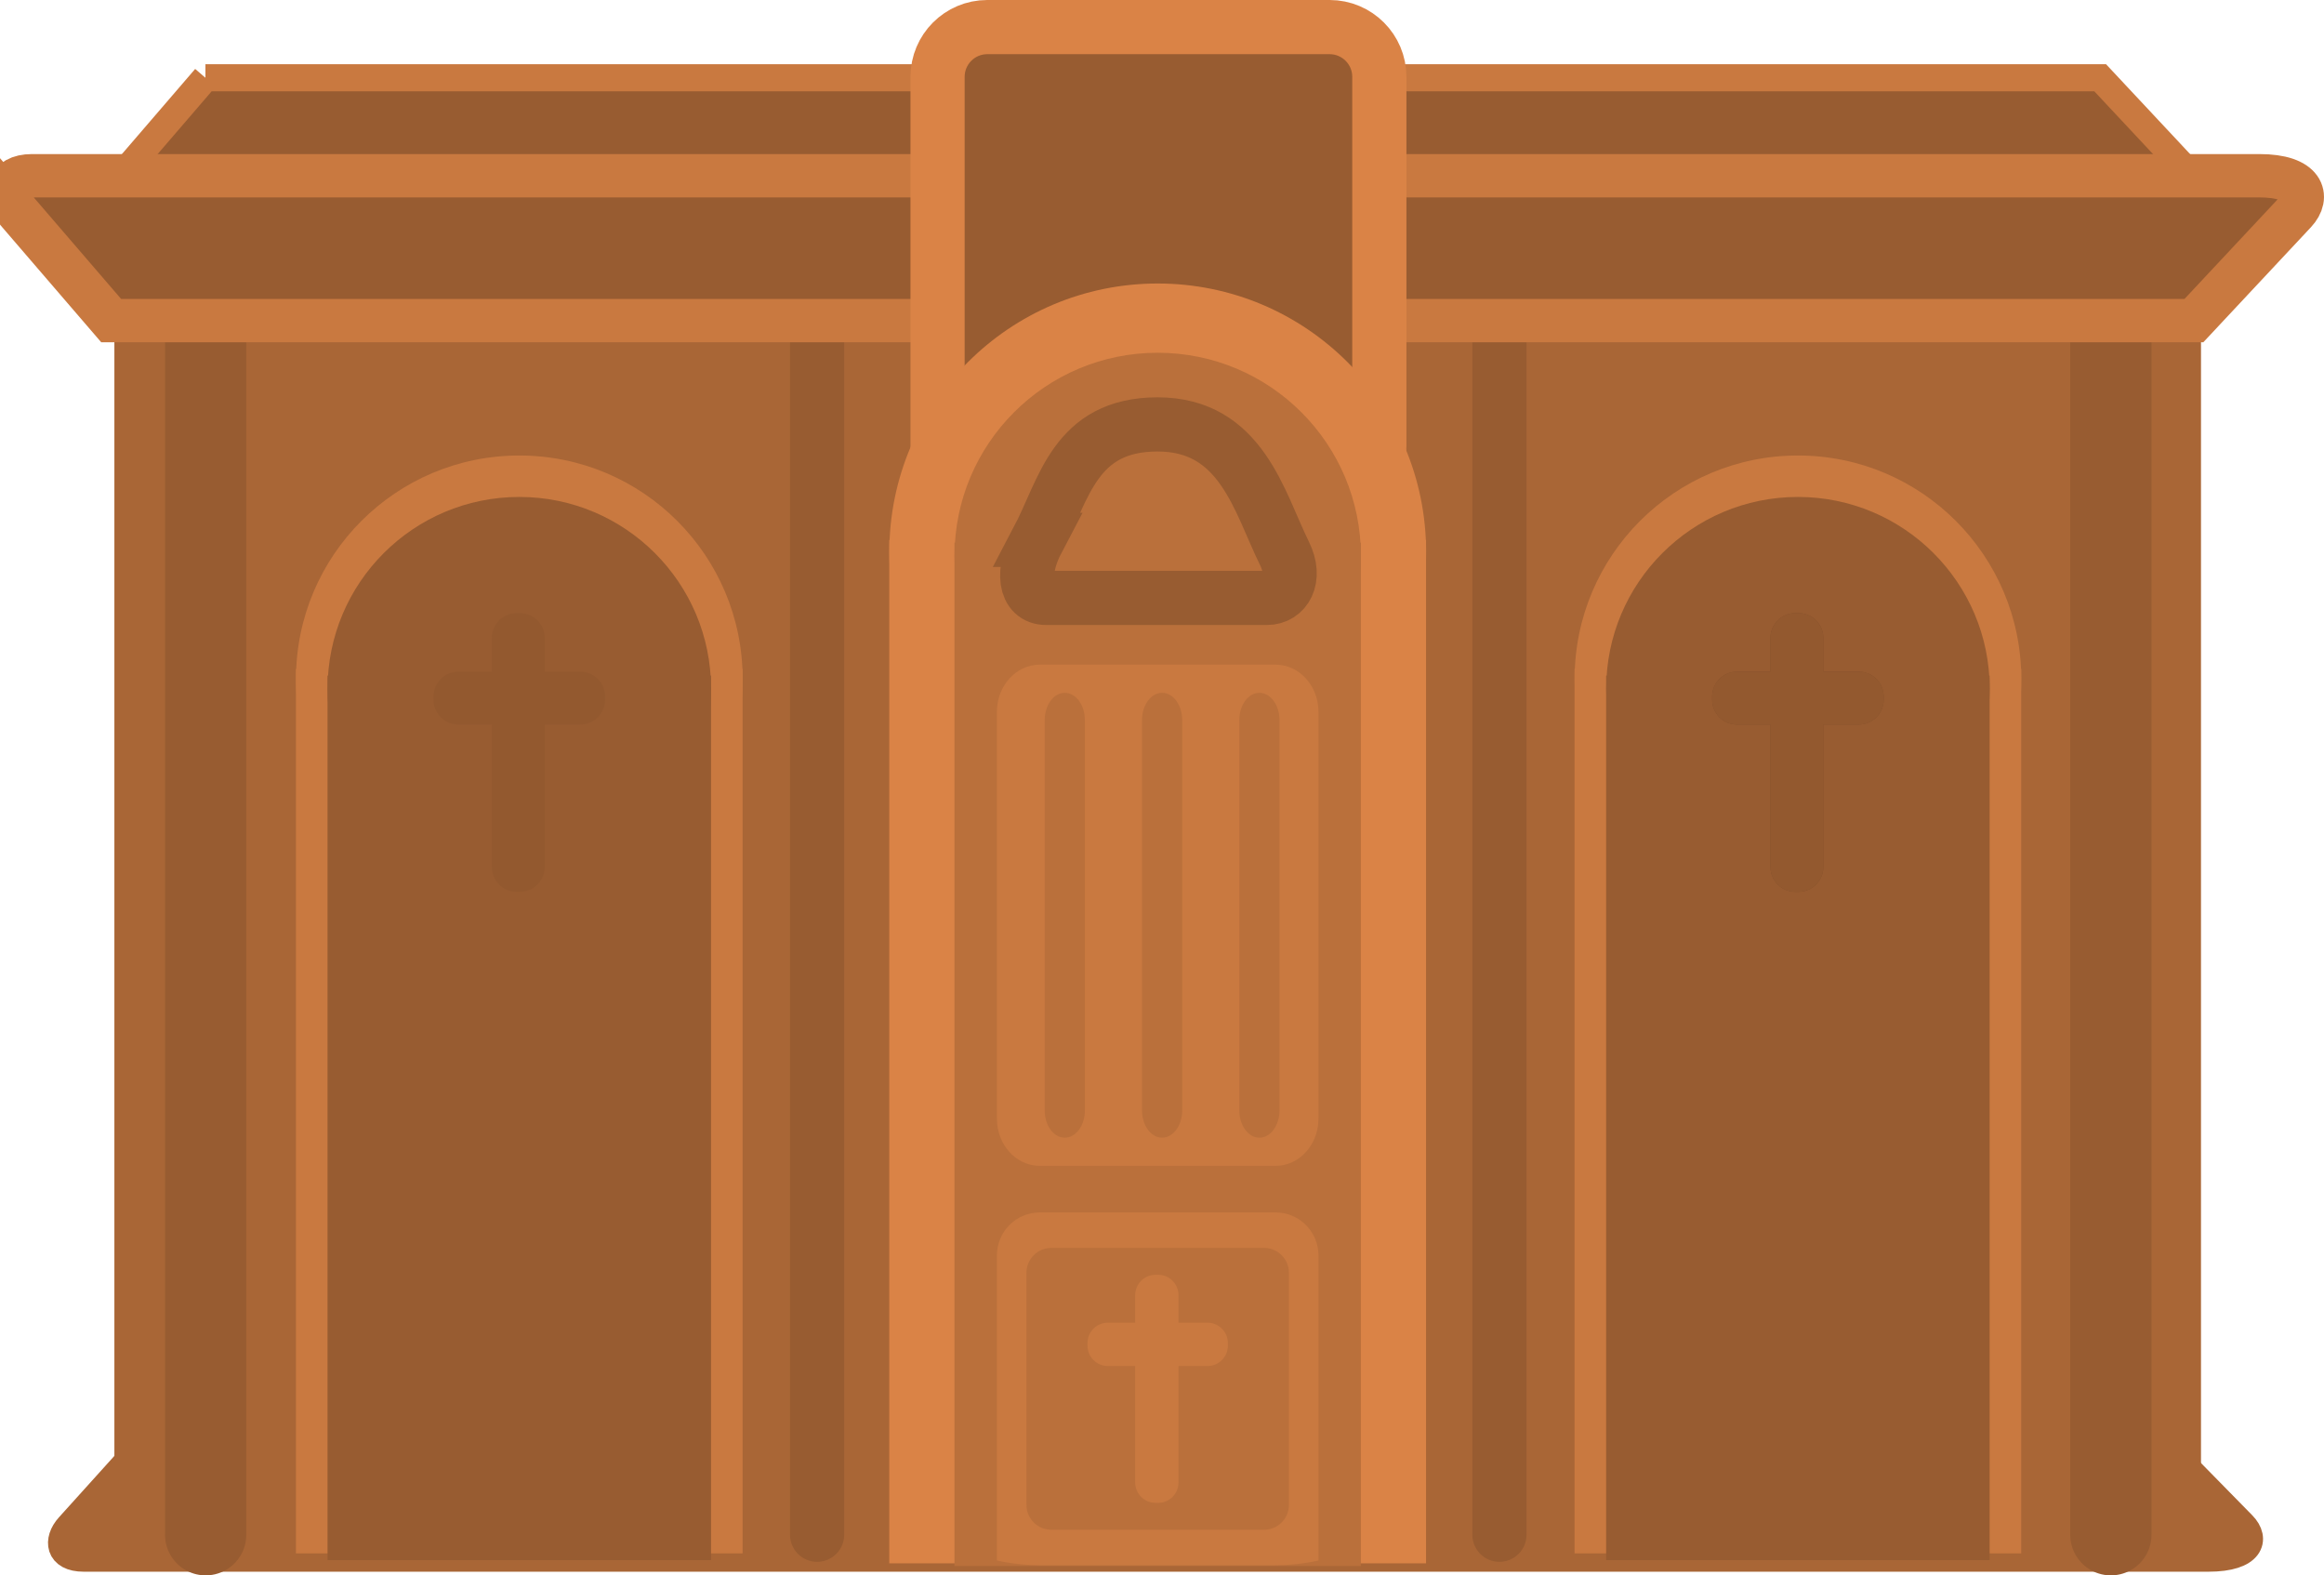 <svg version="1.1" xmlns="http://www.w3.org/2000/svg" xmlns:xlink="http://www.w3.org/1999/xlink" width="428.999" height="290.76" viewBox="0,0,428.999,290.76"><g transform="translate(-106.696,-32.98)"><g data-paper-data="{&quot;isPaintingLayer&quot;:true}" fill-rule="nonzero" stroke-linejoin="miter" stroke-miterlimit="10" stroke-dasharray="" stroke-dashoffset="0" style="mix-blend-mode: normal"><g><path d="M136.096,296.235h366.752c0,0 13.47,13.73 17.841,18.186c2.54,2.589 1.597,6.14 -6.332,6.14c-64.694,0 -362.575,0 -392.206,0c-4.679,0 -4.987,-3.346 -2.739,-5.837c4.001,-4.434 16.684,-18.489 16.684,-18.489z" data-paper-data="{&quot;index&quot;:null}" fill="#a96636" stroke="#a96636" stroke-width="5" stroke-linecap="round"/><path d="M144.271,321.486c-9.091,0 -16.461,-7.37 -16.461,-16.461v-220.572c0,-9.091 7.37,-16.461 16.461,-16.461h352.257c9.091,0 16.461,7.37 16.461,16.461v220.572c0,9.091 -7.37,16.461 -16.461,16.461z" fill="#a96636" stroke="none" stroke-width="0" stroke-linecap="butt"/><path d="M144.66,91.321v224.918" fill="none" stroke="#985c31" stroke-width="15" stroke-linecap="round"/><path d="M257.528,316.239v-224.918" fill="none" stroke="#985c31" stroke-width="10" stroke-linecap="round"/><path d="M383.482,91.321v224.918" fill="none" stroke="#985c31" stroke-width="10" stroke-linecap="round"/><path d="M496.35,91.321v224.918" fill="none" stroke="#985c31" stroke-width="15" stroke-linecap="round"/><path d="M144.616,47.334h349.763c0,0 12.846,13.73 17.015,18.186c2.422,2.589 1.523,6.14 -6.039,6.14c-61.697,0 -345.779,0 -374.037,0c-4.463,0 -4.756,-3.346 -2.612,-5.837c3.816,-4.434 15.911,-18.489 15.911,-18.489z" data-paper-data="{&quot;index&quot;:null}" fill="#985c31" stroke="#c97940" stroke-width="5" stroke-linecap="round"/><path d="M109.728,71.832c-2.357,-2.739 -2.034,-6.417 2.871,-6.417c31.062,0 343.326,0 411.143,0c8.312,0 9.3,3.903 6.638,6.749c-4.582,4.898 -18.703,19.99 -18.703,19.99h-384.46c0,0 -13.295,-15.449 -17.489,-20.323z" fill="#985c31" stroke="#c97940" stroke-width="8" stroke-linecap="round"/><path d="M288.95,124.566c-5.072,0 -9.185,-4.112 -9.185,-9.185v-68.217c0,-5.072 4.112,-9.185 9.185,-9.185h63.18c5.072,0 9.185,4.112 9.185,9.185v68.217c0,5.072 -4.112,9.185 -9.185,9.185z" fill="#985c31" stroke="#da8346" stroke-width="10" stroke-linecap="butt"/><path d="M270.862,134.848c0,-27.362 22.181,-49.543 49.543,-49.543c27.362,0 49.543,22.181 49.543,49.543c0,27.362 -22.181,49.543 -49.543,49.543c-27.362,0 -49.543,-22.181 -49.543,-49.543z" fill="#da8346" stroke="none" stroke-width="0" stroke-linecap="butt"/><path d="M270.85,321.515v-188.886h99.086v188.886z" fill="#da8346" stroke="none" stroke-width="0" stroke-linecap="butt"/><path d="M282.895,135.596c0,-20.716 16.793,-37.509 37.509,-37.509c20.716,0 37.509,16.793 37.509,37.509c0,20.716 -16.793,37.509 -37.509,37.509c-20.716,0 -37.509,-16.793 -37.509,-37.509z" fill="#ba703b" stroke="none" stroke-width="0" stroke-linecap="butt"/><path d="M282.886,322.02v-188.886h75.018v188.886z" fill="#ba703b" stroke="none" stroke-width="0" stroke-linecap="butt"/><g stroke="none" stroke-width="0" stroke-linecap="butt"><path d="M161.336,158.275c0,-22.768 18.457,-41.225 41.225,-41.225c22.768,0 41.225,18.457 41.225,41.225c0,22.768 -18.457,41.225 -41.225,41.225c-22.768,0 -41.225,-18.457 -41.225,-41.225z" fill="#c97940"/><path d="M161.326,319.68v-163.251h82.45v163.251z" fill="#c97940"/><path d="M167.165,160.093c0,-19.548 15.847,-35.395 35.395,-35.395c19.548,0 35.395,15.847 35.395,35.395c0,19.548 -15.847,35.395 -35.395,35.395c-19.548,0 -35.395,-15.847 -35.395,-35.395z" fill="#985c31"/><path d="M167.156,320.924v-163.251h70.791v163.251z" fill="#985c31"/></g><g stroke="none" stroke-width="0" stroke-linecap="butt"><path d="M397.363,158.275c0,-22.768 18.457,-41.225 41.225,-41.225c22.768,0 41.225,18.457 41.225,41.225c0,22.768 -18.457,41.225 -41.225,41.225c-22.768,0 -41.225,-18.457 -41.225,-41.225z" fill="#c97940"/><path d="M397.353,319.68v-163.251h82.45v163.251z" fill="#c97940"/><path d="M403.192,160.093c0,-19.548 15.847,-35.395 35.395,-35.395c19.548,0 35.395,15.847 35.395,35.395c0,19.548 -15.847,35.395 -35.395,35.395c-19.548,0 -35.395,-15.847 -35.395,-35.395z" fill="#985c31"/><path d="M403.184,320.924v-163.251h70.791v163.251z" fill="#985c31"/></g><path d="M298.647,248.157c-4.376,0 -7.924,-3.891 -7.924,-8.69v-75.126c0,-4.8 3.548,-8.69 7.924,-8.69h43.505c4.376,0 7.924,3.891 7.924,8.69v75.126c0,4.8 -3.548,8.69 -7.924,8.69z" fill="#c97940" stroke="none" stroke-width="0" stroke-linecap="butt"/><path d="M303.252,242.958c-2.049,0 -3.71,-2.255 -3.71,-5.037v-72.034c0,-2.782 1.661,-5.037 3.71,-5.037v0c2.049,0 3.71,2.255 3.71,5.037v72.034c0,2.782 -1.661,5.037 -3.71,5.037z" fill="#ba703b" stroke="none" stroke-width="0" stroke-linecap="butt"/><path d="M321.214,242.958c-2.049,0 -3.71,-2.255 -3.71,-5.037v-72.034c0,-2.782 1.661,-5.037 3.71,-5.037v0c2.049,0 3.71,2.255 3.71,5.037v72.034c0,2.782 -1.661,5.037 -3.71,5.037z" fill="#ba703b" stroke="none" stroke-width="0" stroke-linecap="butt"/><path d="M339.175,242.958c-2.049,0 -3.71,-2.255 -3.71,-5.037v-72.034c0,-2.782 1.661,-5.037 3.71,-5.037v0c2.049,0 3.71,2.255 3.71,5.037v72.034c0,2.782 -1.661,5.037 -3.71,5.037z" fill="#ba703b" stroke="none" stroke-width="0" stroke-linecap="butt"/><path d="M298.647,321.868c-4.376,0 -7.924,-0.873 -7.924,-0.873v-56.321c0,-4.376 3.548,-7.924 7.924,-7.924h43.505c4.376,0 7.924,3.548 7.924,7.924v56.321c0,0 -3.548,0.873 -7.924,0.873z" fill="#c97940" stroke="none" stroke-width="0" stroke-linecap="butt"/><path d="M300.766,315.32c-2.536,0 -4.592,-2.056 -4.592,-4.592v-42.836c0,-2.536 2.056,-4.592 4.592,-4.592h39.266c2.536,0 4.592,2.056 4.592,4.592v42.836c0,2.536 -2.056,4.592 -4.592,4.592z" fill="#ba703b" stroke="none" stroke-width="0" stroke-linecap="butt"/><path d="M298.243,132.627c4.899,-9.309 6.817,-21.316 22.146,-21.316c15.491,0 18.738,14.335 23.424,23.822c2.317,4.692 0.083,8.198 -3.237,8.198c-6.465,0 -29.412,0 -40.778,0c-3.931,0 -4.655,-4.812 -1.554,-10.704z" fill="none" stroke="#985c31" stroke-width="10" stroke-linecap="butt"/><path d="M438.104,197.577c-2.536,0 -4.592,-2.056 -4.592,-4.592v-42.257c0,-2.536 2.056,-4.592 4.592,-4.592h0.583c2.536,0 4.592,2.056 4.592,4.592v42.257c0,2.536 -2.056,4.592 -4.592,4.592z" fill="#804d29" stroke="none" stroke-width="0" stroke-linecap="butt"/><path d="M422.748,161.536c0,-2.536 2.056,-4.592 4.592,-4.592h22.485c2.536,0 4.592,2.056 4.592,4.592v0.583c0,2.536 -2.056,4.592 -4.592,4.592h-22.485c-2.536,0 -4.592,-2.056 -4.592,-4.592z" fill="#804d29" stroke="none" stroke-width="0" stroke-linecap="butt"/><path d="M438.104,197.577c-2.536,0 -4.592,-2.056 -4.592,-4.592v-26.274h-6.172c-2.536,0 -4.592,-2.056 -4.592,-4.592v-0.583c0,-2.536 2.056,-4.592 4.592,-4.592h6.172v-6.216c0,-2.536 2.056,-4.592 4.592,-4.592h0.583c2.536,0 4.592,2.056 4.592,4.592v6.216h6.546c2.536,0 4.592,2.056 4.592,4.592v0.583c0,2.536 -2.056,4.592 -4.592,4.592h-6.546v26.274c0,2.536 -2.056,4.592 -4.592,4.592z" fill="#93592f" stroke="none" stroke-width="0" stroke-linecap="butt"/><path d="M320.007,310.357c-2.076,0 -3.758,-1.683 -3.758,-3.758v-21.501h-5.05c-2.076,0 -3.758,-1.683 -3.758,-3.758v-0.477c0,-2.076 1.683,-3.758 3.758,-3.758h5.05v-5.087c0,-2.076 1.683,-3.758 3.758,-3.758h0.477c2.076,0 3.758,1.683 3.758,3.758v5.087h5.357c2.076,0 3.758,1.683 3.758,3.758v0.477c0,2.076 -1.683,3.758 -3.758,3.758h-5.357v21.501c0,2.076 -1.683,3.758 -3.758,3.758z" fill="#c97940" stroke="none" stroke-width="0" stroke-linecap="butt"/><path d="M202.077,197.577c-2.536,0 -4.592,-2.056 -4.592,-4.592v-26.274h-6.172c-2.536,0 -4.592,-2.056 -4.592,-4.592v-0.583c0,-2.536 2.056,-4.592 4.592,-4.592h6.172v-6.216c0,-2.536 2.056,-4.592 4.592,-4.592h0.583c2.536,0 4.592,2.056 4.592,4.592v6.216h6.546c2.536,0 4.592,2.056 4.592,4.592v0.583c0,2.536 -2.056,4.592 -4.592,4.592h-6.546v26.274c0,2.536 -2.056,4.592 -4.592,4.592z" fill="#93592f" stroke="none" stroke-width="0" stroke-linecap="butt"/></g></g></g></svg><!--rotationCenter:213.30433541995063:147.02035-->